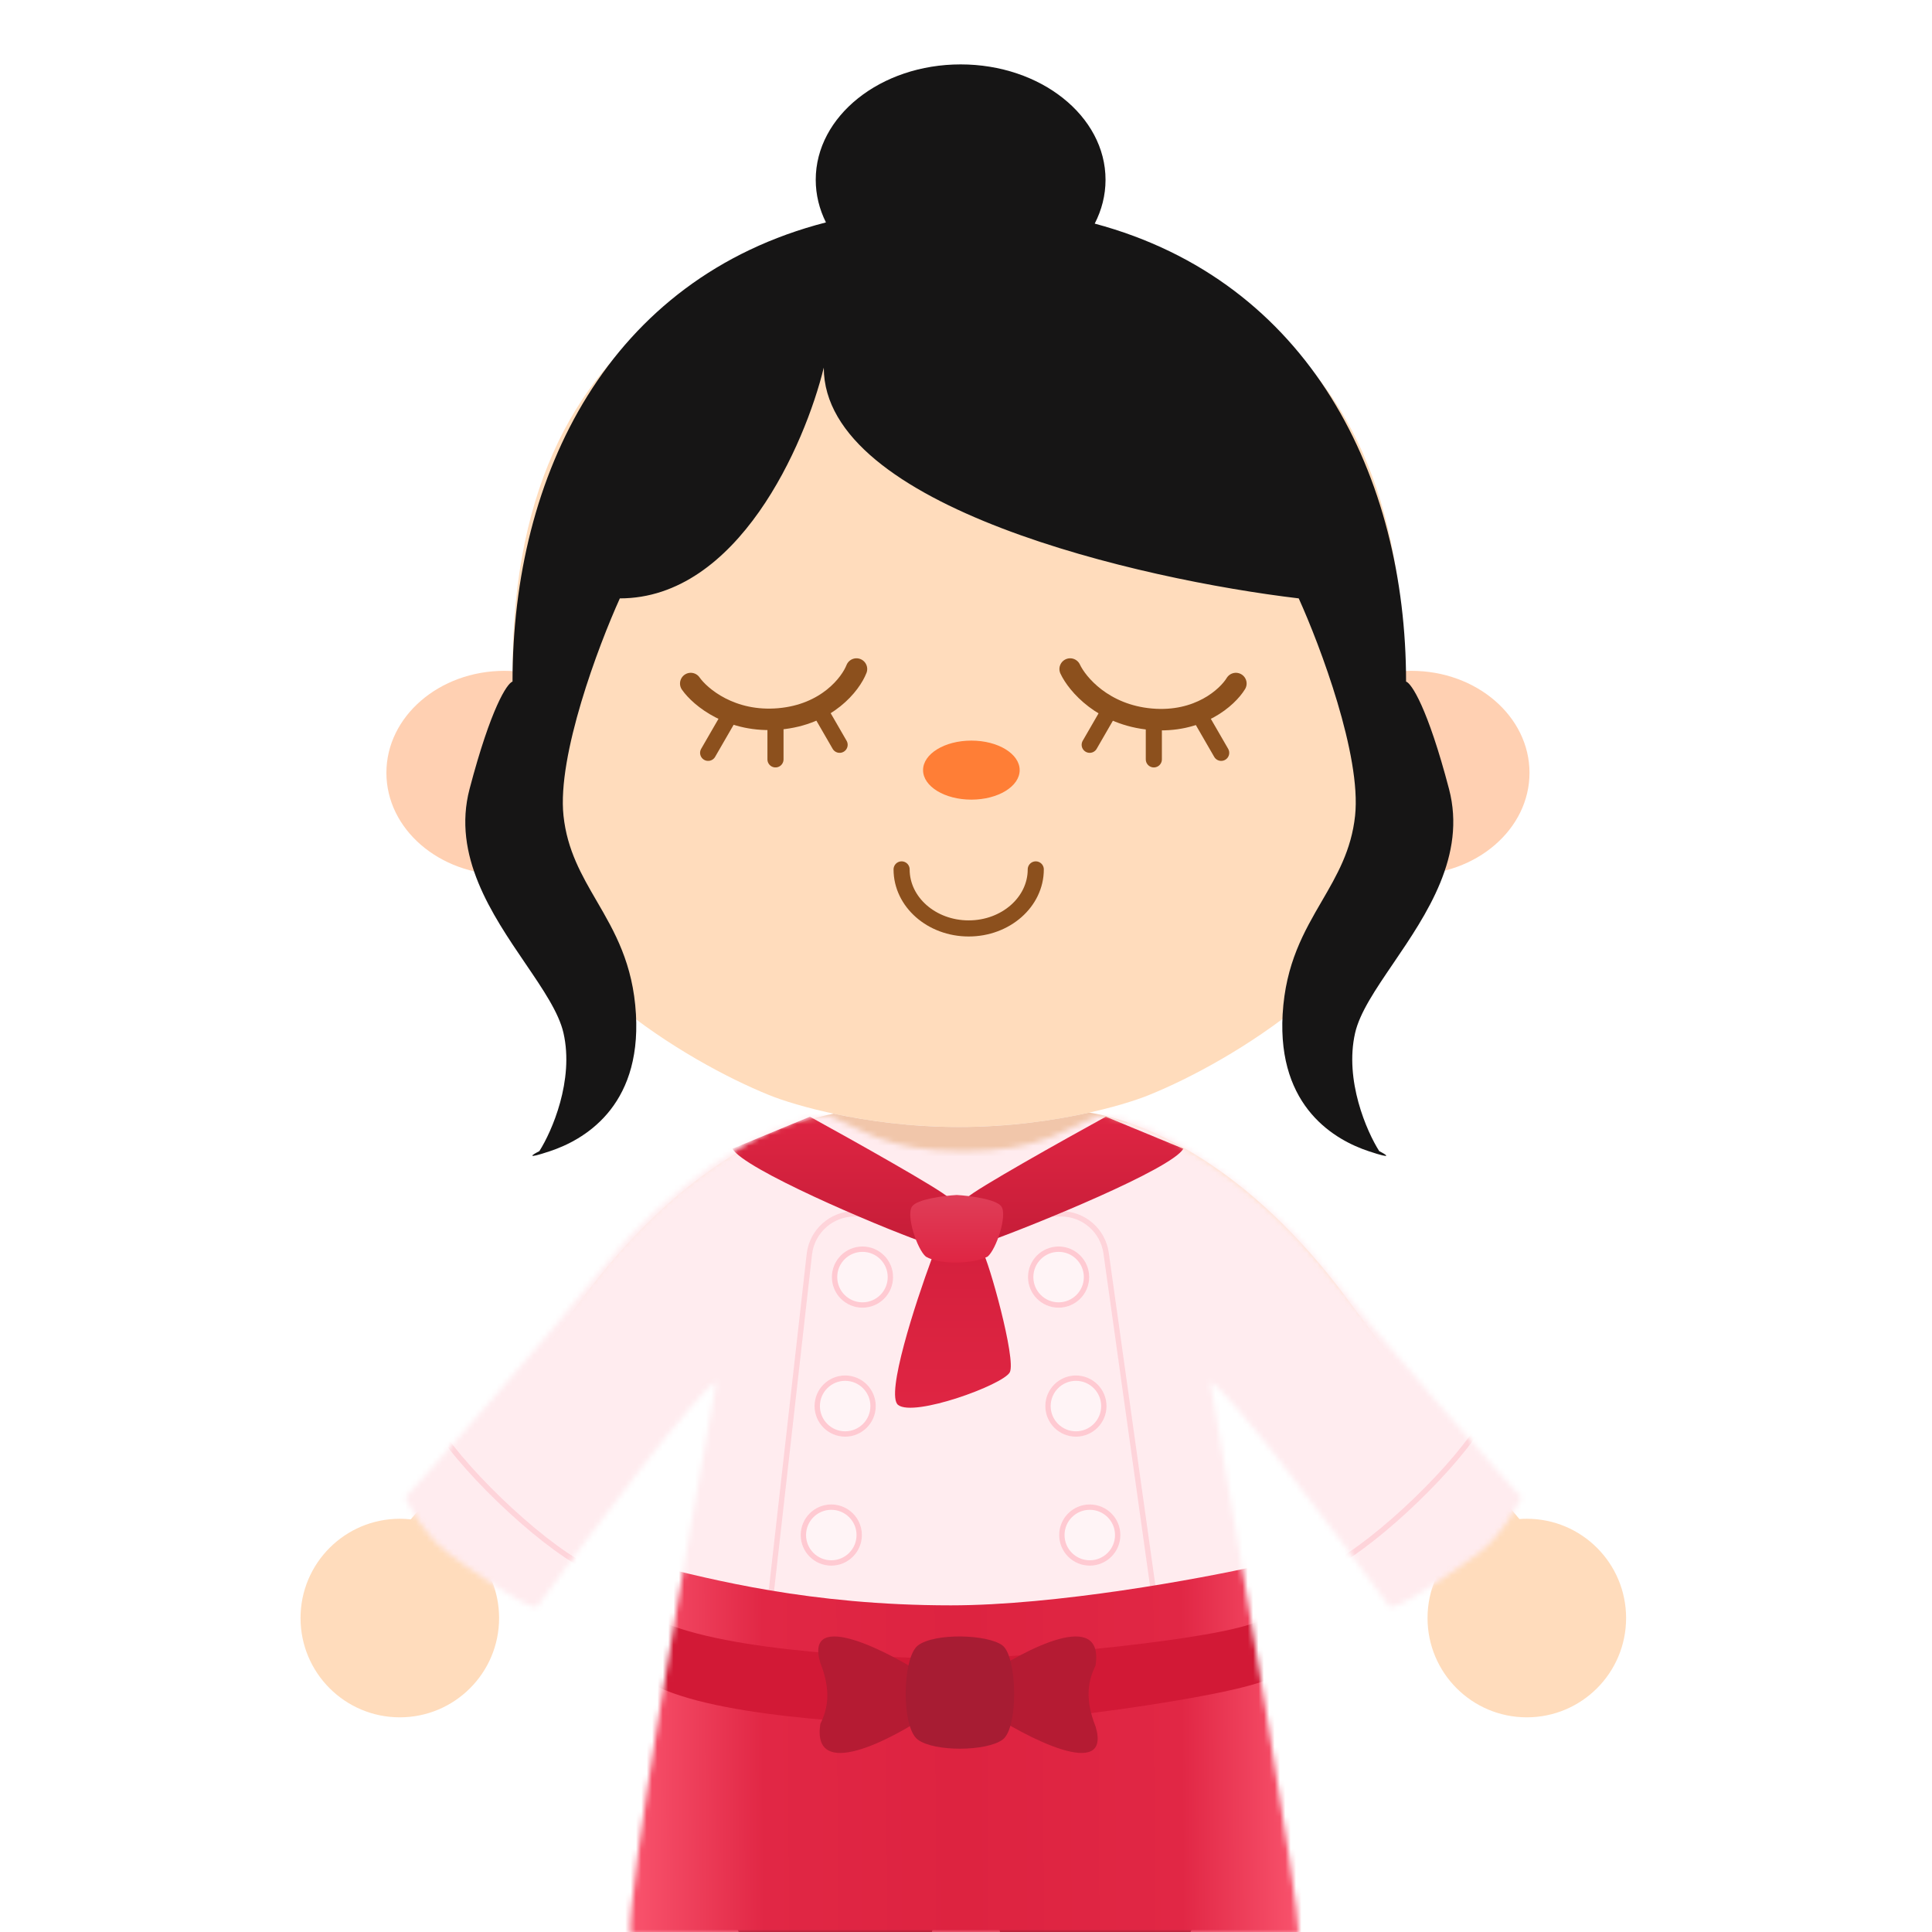 <svg width="360" height="360" viewBox="0 0 360 360" fill="none" xmlns="http://www.w3.org/2000/svg">
<g clip-path="url(#clip0)">
<ellipse cx="94" cy="144" rx="22" ry="19" fill="#FFD0B2"/>
<ellipse cx="263" cy="144" rx="22" ry="19" fill="#FFD0B2"/>
<path fill-rule="evenodd" clip-rule="evenodd" d="M178 43C147 43 95.5 54.2 95.5 125C95.609 125 95.716 125 95.823 125C93.978 136.056 93.409 147.025 94.694 156.5C97.894 180.1 128.361 198 143.194 204C148.028 206 161.894 210 178.694 210C195.494 210 209.361 206 214.194 204C229.028 198 259.494 180.1 262.694 156.5C263.99 146.946 263.392 135.882 261.5 124.742C261.375 54.173 209.962 43 179 43H178Z" fill="#FFDCBC"/>
<path fill-rule="evenodd" clip-rule="evenodd" d="M203.984 41.666C205.284 39.148 206 36.391 206 33.5C206 21.626 193.912 12 179 12C164.088 12 152 21.626 152 33.5C152 36.305 152.675 38.985 153.902 41.442C113.358 51.876 95.5 88.545 95.5 127C94.5 127.333 91.5 131.8 87.5 147C84.226 159.44 91.67 170.38 97.902 179.539C101.188 184.368 104.137 188.702 105 192.5C107 201.3 102.833 210.833 100.5 214.5C99.167 215.167 97.7 216.1 102.5 214.5C108.5 212.5 119.5 206.5 118.5 189C117.96 179.544 114.5 173.592 111.196 167.909C108.386 163.075 105.689 158.435 105 152C103.8 140.8 111.5 120.333 115.5 111.5C137.5 111.5 150 82.833 153.5 68.5C153.5 94.5 212.5 108 242 111.5C246 120.333 253.7 140.8 252.5 152C251.811 158.435 249.114 163.075 246.304 167.909C243 173.592 239.54 179.544 239 189C238 206.5 249 212.5 255 214.5C259.8 216.1 258.333 215.167 257 214.5C254.667 210.833 250.5 201.3 252.5 192.5C253.363 188.702 256.312 184.368 259.598 179.539C265.83 170.38 273.274 159.44 270 147C266 131.8 263 127.333 262 127C262 88.815 244.041 52.392 203.984 41.666Z" fill="#161515"/>
<path d="M128.71 127.366C130.476 129.889 136.241 134.738 145.177 133.956C154.113 133.174 158.511 127.436 159.592 124.664" stroke="#8C501D" stroke-width="4" stroke-linecap="round"/>
<path d="M199.408 124.664C200.708 127.455 205.544 133.232 214.48 134.014C223.416 134.795 228.743 129.908 230.29 127.366" stroke="#8C501D" stroke-width="4" stroke-linecap="round"/>
<line x1="144.5" y1="141.5" x2="144.5" y2="134.5" stroke="#8C501D" stroke-width="3" stroke-linecap="round"/>
<line x1="156.451" y1="138.781" x2="152.951" y2="132.719" stroke="#8C501D" stroke-width="3" stroke-linecap="round"/>
<line x1="131.951" y1="140.281" x2="135.451" y2="134.219" stroke="#8C501D" stroke-width="3" stroke-linecap="round"/>
<line x1="1.5" y1="-1.5" x2="8.5" y2="-1.5" transform="matrix(0 -1 -1 0 213.5 143)" stroke="#8C501D" stroke-width="3" stroke-linecap="round"/>
<line x1="1.5" y1="-1.5" x2="8.5" y2="-1.5" transform="matrix(0.5 -0.866 -0.866 -0.5 201 139.33)" stroke="#8C501D" stroke-width="3" stroke-linecap="round"/>
<line x1="1.5" y1="-1.5" x2="8.5" y2="-1.5" transform="matrix(-0.5 -0.866 -0.866 0.5 227 142.33)" stroke="#8C501D" stroke-width="3" stroke-linecap="round"/>
<path d="M193 162C193 168.075 187.404 173 180.5 173C173.596 173 168 168.075 168 162" stroke="#8C501D" stroke-width="3" stroke-linecap="round"/>
<ellipse cx="181" cy="143.5" rx="9" ry="5.5" fill="#FF7E36"/>
<path fill-rule="evenodd" clip-rule="evenodd" d="M155.353 207.521C144.473 209.609 126.11 218.194 108.5 242C93.571 262.182 83.833 274.609 76.545 283.112C75.874 283.038 75.191 283 74.5 283C64.283 283 56 291.283 56 301.5C56 311.717 64.283 320 74.5 320C84.717 320 93 311.717 93 301.5C93 298.965 92.49 296.549 91.567 294.348C105.418 280.375 125.52 260.542 137.853 253.5C133.649 267.573 123.181 325.514 137.853 360.5H173.5L179.75 337.5L186.5 360.5H221.647C236.319 325.514 225.851 267.573 221.647 253.5C233.409 260.216 253.274 279.603 267.588 293.989C266.567 296.285 266 298.826 266 301.5C266 311.717 274.283 320 284.5 320C294.717 320 303 311.717 303 301.5C303 291.283 294.717 283 284.5 283C284.035 283 283.574 283.017 283.118 283.051C275.383 274.008 265.073 261.025 251 242C232.741 217.317 213.672 208.997 202.975 207.316C196.493 208.76 188.048 210 178.694 210C169.786 210 161.702 208.875 155.353 207.521Z" fill="#FFDCBC"/>
<path fill-rule="evenodd" clip-rule="evenodd" d="M228.993 304.17C221.388 304.805 194.042 307 179.5 307C166.509 307 141.548 305.248 130.496 304.422C129.688 323.651 131.135 344.482 137.853 360.5H173.5L179.75 337.5L186.5 360.5H221.647C228.394 344.412 229.825 323.469 228.993 304.17Z" fill="#212121"/>
<g style="mix-blend-mode:hard-light" opacity="0.1" filter="url(#filter0_f)">
<path fill-rule="evenodd" clip-rule="evenodd" d="M210.094 209.12C209.12 214.652 206.646 223.035 205.476 227C205.054 228.429 204.749 230.949 204.395 233.872C203.51 241.173 202.321 250.985 198.25 252.584C192.549 254.822 186.083 256 179.5 256C172.917 256 166.451 254.822 160.75 252.584C155.049 250.346 153.5 237.5 153.5 228C153.5 222.367 151.733 217.428 150.295 213.408C149.756 211.901 149.263 210.523 148.927 209.285C151.272 208.462 153.43 207.89 155.353 207.521C161.702 208.875 169.786 210 178.694 210C188.048 210 196.493 208.76 202.975 207.316C205.054 207.642 207.45 208.22 210.094 209.12Z" fill="#700000"/>
</g>
<mask id="mask0" mask-type="alpha" maskUnits="userSpaceOnUse" x="75" y="207" width="209" height="154">
<path d="M113 235.382C123.121 222.5 143 207.882 154.5 207.882C160.667 210.382 165 214.5 179.5 214.5C194 214.5 198.333 210.382 204.5 207.882C216 207.882 236.665 223.5 246 235.382C257 249.382 281.5 277 283.5 279C282.5 281.167 279.6 286.2 276 289C272.4 291.8 261.5 299.5 259 299.5C249.167 286 228.7 258.7 225.5 257.5C231 289 242 353.7 242 360.5H117.5C116.7 352.9 127.833 288.667 133.5 257.5C130.3 258.7 109.833 286 100 299.5C97.5 299.5 86.6 291.8 83 289C79.4 286.2 76.5 281.167 75.5 279C77.5 277 102 249.382 113 235.382Z" fill="black"/>
</mask>
<g mask="url(#mask0)">
<rect x="72" y="197" width="213" height="163" fill="#FFECEF"/>
<g filter="url(#filter1_f)">
<path d="M159.255 226.174H197.69C201.929 226.174 205.52 229.297 206.108 233.495L215.246 298.728C215.962 303.842 211.992 308.407 206.828 308.407H151.896C146.824 308.407 142.881 303.994 143.449 298.954L150.808 233.721C151.293 229.422 154.929 226.174 159.255 226.174Z" stroke="#FDB0BC" stroke-opacity="0.4"/>
</g>
<g filter="url(#filter2_f)">
<path d="M81.412 265.983C87.216 275.013 102.373 289.202 110.757 292.749" stroke="#FDB0BC" stroke-opacity="0.4"/>
</g>
<g filter="url(#filter3_f)">
<path d="M275.542 265.983C269.738 275.013 254.581 289.202 246.197 292.749" stroke="#FDB0BC" stroke-opacity="0.4"/>
</g>
<g filter="url(#filter4_d)">
<path d="M177.187 301.133C150.744 301.133 132.256 296.189 122.044 293.716L113.337 363.371H245.875L234.588 293.716C223.624 296.189 196.794 301.133 177.187 301.133Z" fill="url(#paint0_linear)"/>
</g>
<g filter="url(#filter5_d)">
<path d="M176.744 222.149C175.195 220.599 158.881 211.459 150.917 207.083L136.471 213.049C138.654 216.841 163.014 227.23 171.518 230.285H184.302C192.806 227.23 218.315 216.841 220.498 213.049L206.052 207.083C198.089 211.459 181.775 220.599 180.226 222.149C178.918 224.028 177.36 222.932 176.744 222.149Z" fill="url(#paint1_linear)"/>
</g>
<g filter="url(#filter6_d)">
<path d="M167.343 260.785C164.988 258.917 170.566 241.792 173.65 233.464C176.453 232.607 182.269 231.175 183.11 232.296C184.161 233.697 189.417 252.379 188.155 254.714C186.894 257.049 170.286 263.121 167.343 260.785Z" fill="url(#paint2_linear)"/>
</g>
<g filter="url(#filter7_d)">
<path d="M169.939 223.822C170.858 222.443 175.876 221.811 178.27 221.667C180.664 221.811 185.681 222.443 186.601 223.822C187.75 225.545 185.595 231.865 184.015 233.158C181.43 234.486 175.317 234.773 172.524 233.158C170.944 231.865 168.789 225.545 169.939 223.822Z" fill="url(#paint3_linear)"/>
</g>
<g filter="url(#filter8_f)">
<circle cx="160.71" cy="237.967" r="5.703" fill="#FFF4F6"/>
<circle cx="160.71" cy="237.967" r="5.203" stroke="#FFCAD2"/>
</g>
<g filter="url(#filter9_f)">
<circle cx="157.482" cy="262.001" r="5.703" fill="#FFF4F6"/>
<circle cx="157.482" cy="262.001" r="5.203" stroke="#FFCAD2"/>
</g>
<g filter="url(#filter10_f)">
<circle cx="154.899" cy="286.034" r="5.703" fill="#FFF4F6"/>
<circle cx="154.899" cy="286.034" r="5.203" stroke="#FFCAD2"/>
</g>
<g filter="url(#filter11_f)">
<circle r="5.703" transform="matrix(-1 0 0 1 197.254 237.967)" fill="#FFF4F6"/>
<circle r="5.203" transform="matrix(-1 0 0 1 197.254 237.967)" stroke="#FFCAD2"/>
</g>
<g filter="url(#filter12_f)">
<circle r="5.703" transform="matrix(-1 0 0 1 200.482 262.001)" fill="#FFF4F6"/>
<circle r="5.203" transform="matrix(-1 0 0 1 200.482 262.001)" stroke="#FFCAD2"/>
</g>
<g filter="url(#filter13_f)">
<circle r="5.703" transform="matrix(-1 0 0 1 203.065 286.034)" fill="#FFF4F6"/>
<circle r="5.203" transform="matrix(-1 0 0 1 203.065 286.034)" stroke="#FFCAD2"/>
</g>
<g filter="url(#filter14_d)">
<path d="M177.82 308.021C166.414 308.021 135.637 306.945 122.724 300.919V313.402C135.637 319.428 166.414 320.504 177.82 320.504C189.227 320.504 229.688 315.339 236.79 311.68L234.853 300.919C227.751 304.578 189.227 308.021 177.82 308.021Z" fill="#D21936"/>
</g>
<g filter="url(#filter15_d)">
<path d="M204.142 309.355C205.793 298.626 191.075 306.26 183.509 311.419V317.609C191.075 322.767 207.237 331.02 204.142 320.704C202.079 315.545 202.767 312.106 204.142 309.355Z" fill="#B51B33"/>
</g>
<g filter="url(#filter16_d)">
<path d="M152.858 320.217C151.207 330.947 165.925 323.312 173.491 318.154V311.964C165.925 306.805 149.763 298.552 152.858 308.869C154.921 314.027 154.233 317.466 152.858 320.217Z" fill="#B51B33"/>
</g>
<g filter="url(#filter17_d)">
<path d="M171.039 323.172C167.906 320.893 168.096 307.886 171.039 305.607C174.172 303.234 184.046 303.518 186.8 305.607C189.553 307.696 189.838 320.988 186.8 323.172C183.761 325.355 174.172 325.45 171.039 323.172Z" fill="#A71C33"/>
</g>
</g>
</g>
<defs>
<filter id="filter0_f" x="146.927" y="205.316" width="65.167" height="52.684" filterUnits="userSpaceOnUse" color-interpolation-filters="sRGB">
<feFlood flood-opacity="0" result="BackgroundImageFix"/>
<feBlend mode="normal" in="SourceGraphic" in2="BackgroundImageFix" result="shape"/>
<feGaussianBlur stdDeviation="1" result="effect1_foregroundBlur"/>
</filter>
<filter id="filter1_f" x="140.894" y="223.674" width="76.935" height="87.234" filterUnits="userSpaceOnUse" color-interpolation-filters="sRGB">
<feFlood flood-opacity="0" result="BackgroundImageFix"/>
<feBlend mode="normal" in="SourceGraphic" in2="BackgroundImageFix" result="shape"/>
<feGaussianBlur stdDeviation="1" result="effect1_foregroundBlur"/>
</filter>
<filter id="filter2_f" x="78.991" y="263.713" width="33.961" height="31.496" filterUnits="userSpaceOnUse" color-interpolation-filters="sRGB">
<feFlood flood-opacity="0" result="BackgroundImageFix"/>
<feBlend mode="normal" in="SourceGraphic" in2="BackgroundImageFix" result="shape"/>
<feGaussianBlur stdDeviation="1" result="effect1_foregroundBlur"/>
</filter>
<filter id="filter3_f" x="244.002" y="263.713" width="33.961" height="31.496" filterUnits="userSpaceOnUse" color-interpolation-filters="sRGB">
<feFlood flood-opacity="0" result="BackgroundImageFix"/>
<feBlend mode="normal" in="SourceGraphic" in2="BackgroundImageFix" result="shape"/>
<feGaussianBlur stdDeviation="1" result="effect1_foregroundBlur"/>
</filter>
<filter id="filter4_d" x="111.337" y="289.716" width="136.538" height="73.655" filterUnits="userSpaceOnUse" color-interpolation-filters="sRGB">
<feFlood flood-opacity="0" result="BackgroundImageFix"/>
<feColorMatrix in="SourceAlpha" type="matrix" values="0 0 0 0 0 0 0 0 0 0 0 0 0 0 0 0 0 0 127 0"/>
<feOffset dy="-2"/>
<feGaussianBlur stdDeviation="1"/>
<feColorMatrix type="matrix" values="0 0 0 0 0.858 0 0 0 0 0.254 0 0 0 0 0.351 0 0 0 0.2 0"/>
<feBlend mode="normal" in2="BackgroundImageFix" result="effect1_dropShadow"/>
<feBlend mode="normal" in="SourceGraphic" in2="effect1_dropShadow" result="shape"/>
</filter>
<filter id="filter5_d" x="134.471" y="206.083" width="88.027" height="27.202" filterUnits="userSpaceOnUse" color-interpolation-filters="sRGB">
<feFlood flood-opacity="0" result="BackgroundImageFix"/>
<feColorMatrix in="SourceAlpha" type="matrix" values="0 0 0 0 0 0 0 0 0 0 0 0 0 0 0 0 0 0 127 0"/>
<feOffset dy="1"/>
<feGaussianBlur stdDeviation="1"/>
<feColorMatrix type="matrix" values="0 0 0 0 0.875 0 0 0 0 0.388 0 0 0 0 0.467 0 0 0 0.4 0"/>
<feBlend mode="normal" in2="BackgroundImageFix" result="effect1_dropShadow"/>
<feBlend mode="normal" in="SourceGraphic" in2="effect1_dropShadow" result="shape"/>
</filter>
<filter id="filter6_d" x="163.778" y="229.885" width="27.571" height="35.426" filterUnits="userSpaceOnUse" color-interpolation-filters="sRGB">
<feFlood flood-opacity="0" result="BackgroundImageFix"/>
<feColorMatrix in="SourceAlpha" type="matrix" values="0 0 0 0 0 0 0 0 0 0 0 0 0 0 0 0 0 0 127 0"/>
<feOffset dy="1"/>
<feGaussianBlur stdDeviation="1.5"/>
<feColorMatrix type="matrix" values="0 0 0 0 0.875 0 0 0 0 0.386 0 0 0 0 0.465 0 0 0 0.5 0"/>
<feBlend mode="normal" in2="BackgroundImageFix" result="effect1_dropShadow"/>
<feBlend mode="normal" in="SourceGraphic" in2="effect1_dropShadow" result="shape"/>
</filter>
<filter id="filter7_d" x="166.614" y="219.667" width="23.31" height="18.597" filterUnits="userSpaceOnUse" color-interpolation-filters="sRGB">
<feFlood flood-opacity="0" result="BackgroundImageFix"/>
<feColorMatrix in="SourceAlpha" type="matrix" values="0 0 0 0 0 0 0 0 0 0 0 0 0 0 0 0 0 0 127 0"/>
<feOffset dy="1"/>
<feGaussianBlur stdDeviation="1.5"/>
<feColorMatrix type="matrix" values="0 0 0 0 0.7 0 0 0 0 0.14 0 0 0 0 0.23 0 0 0 1 0"/>
<feBlend mode="normal" in2="BackgroundImageFix" result="effect1_dropShadow"/>
<feBlend mode="normal" in="SourceGraphic" in2="effect1_dropShadow" result="shape"/>
</filter>
<filter id="filter8_f" x="154.007" y="231.264" width="13.407" height="13.407" filterUnits="userSpaceOnUse" color-interpolation-filters="sRGB">
<feFlood flood-opacity="0" result="BackgroundImageFix"/>
<feBlend mode="normal" in="SourceGraphic" in2="BackgroundImageFix" result="shape"/>
<feGaussianBlur stdDeviation="0.5" result="effect1_foregroundBlur"/>
</filter>
<filter id="filter9_f" x="150.778" y="255.297" width="13.407" height="13.407" filterUnits="userSpaceOnUse" color-interpolation-filters="sRGB">
<feFlood flood-opacity="0" result="BackgroundImageFix"/>
<feBlend mode="normal" in="SourceGraphic" in2="BackgroundImageFix" result="shape"/>
<feGaussianBlur stdDeviation="0.5" result="effect1_foregroundBlur"/>
</filter>
<filter id="filter10_f" x="148.196" y="279.331" width="13.407" height="13.407" filterUnits="userSpaceOnUse" color-interpolation-filters="sRGB">
<feFlood flood-opacity="0" result="BackgroundImageFix"/>
<feBlend mode="normal" in="SourceGraphic" in2="BackgroundImageFix" result="shape"/>
<feGaussianBlur stdDeviation="0.5" result="effect1_foregroundBlur"/>
</filter>
<filter id="filter11_f" x="190.55" y="231.264" width="13.407" height="13.407" filterUnits="userSpaceOnUse" color-interpolation-filters="sRGB">
<feFlood flood-opacity="0" result="BackgroundImageFix"/>
<feBlend mode="normal" in="SourceGraphic" in2="BackgroundImageFix" result="shape"/>
<feGaussianBlur stdDeviation="0.5" result="effect1_foregroundBlur"/>
</filter>
<filter id="filter12_f" x="193.779" y="255.297" width="13.407" height="13.407" filterUnits="userSpaceOnUse" color-interpolation-filters="sRGB">
<feFlood flood-opacity="0" result="BackgroundImageFix"/>
<feBlend mode="normal" in="SourceGraphic" in2="BackgroundImageFix" result="shape"/>
<feGaussianBlur stdDeviation="0.5" result="effect1_foregroundBlur"/>
</filter>
<filter id="filter13_f" x="196.361" y="279.331" width="13.407" height="13.407" filterUnits="userSpaceOnUse" color-interpolation-filters="sRGB">
<feFlood flood-opacity="0" result="BackgroundImageFix"/>
<feBlend mode="normal" in="SourceGraphic" in2="BackgroundImageFix" result="shape"/>
<feGaussianBlur stdDeviation="0.5" result="effect1_foregroundBlur"/>
</filter>
<filter id="filter14_d" x="120.724" y="299.919" width="118.066" height="23.585" filterUnits="userSpaceOnUse" color-interpolation-filters="sRGB">
<feFlood flood-opacity="0" result="BackgroundImageFix"/>
<feColorMatrix in="SourceAlpha" type="matrix" values="0 0 0 0 0 0 0 0 0 0 0 0 0 0 0 0 0 0 127 0"/>
<feOffset dy="1"/>
<feGaussianBlur stdDeviation="1"/>
<feColorMatrix type="matrix" values="0 0 0 0 0.783 0 0 0 0 0.111 0 0 0 0 0.216 0 0 0 1 0"/>
<feBlend mode="normal" in2="BackgroundImageFix" result="effect1_dropShadow"/>
<feBlend mode="normal" in="SourceGraphic" in2="effect1_dropShadow" result="shape"/>
</filter>
<filter id="filter15_d" x="181.509" y="302.932" width="25.022" height="25.709" filterUnits="userSpaceOnUse" color-interpolation-filters="sRGB">
<feFlood flood-opacity="0" result="BackgroundImageFix"/>
<feColorMatrix in="SourceAlpha" type="matrix" values="0 0 0 0 0 0 0 0 0 0 0 0 0 0 0 0 0 0 127 0"/>
<feOffset dy="1"/>
<feGaussianBlur stdDeviation="1"/>
<feColorMatrix type="matrix" values="0 0 0 0 0.771 0 0 0 0 0.087 0 0 0 0 0.194 0 0 0 0.6 0"/>
<feBlend mode="normal" in2="BackgroundImageFix" result="effect1_dropShadow"/>
<feBlend mode="normal" in="SourceGraphic" in2="effect1_dropShadow" result="shape"/>
</filter>
<filter id="filter16_d" x="150.469" y="302.932" width="25.022" height="25.709" filterUnits="userSpaceOnUse" color-interpolation-filters="sRGB">
<feFlood flood-opacity="0" result="BackgroundImageFix"/>
<feColorMatrix in="SourceAlpha" type="matrix" values="0 0 0 0 0 0 0 0 0 0 0 0 0 0 0 0 0 0 127 0"/>
<feOffset dy="1"/>
<feGaussianBlur stdDeviation="1"/>
<feColorMatrix type="matrix" values="0 0 0 0 0.771 0 0 0 0 0.087 0 0 0 0 0.194 0 0 0 0.6 0"/>
<feBlend mode="normal" in2="BackgroundImageFix" result="effect1_dropShadow"/>
<feBlend mode="normal" in="SourceGraphic" in2="effect1_dropShadow" result="shape"/>
</filter>
<filter id="filter17_d" x="166.76" y="302.932" width="24.213" height="24.913" filterUnits="userSpaceOnUse" color-interpolation-filters="sRGB">
<feFlood flood-opacity="0" result="BackgroundImageFix"/>
<feColorMatrix in="SourceAlpha" type="matrix" values="0 0 0 0 0 0 0 0 0 0 0 0 0 0 0 0 0 0 127 0"/>
<feOffset dy="1"/>
<feGaussianBlur stdDeviation="1"/>
<feColorMatrix type="matrix" values="0 0 0 0 0.655 0 0 0 0 0.11 0 0 0 0 0.2 0 0 0 0.6 0"/>
<feBlend mode="normal" in2="BackgroundImageFix" result="effect1_dropShadow"/>
<feBlend mode="normal" in="SourceGraphic" in2="effect1_dropShadow" result="shape"/>
</filter>
<linearGradient id="paint0_linear" x1="113.337" y1="345.313" x2="245.875" y2="344.668" gradientUnits="userSpaceOnUse">
<stop stop-color="#FD5B74"/>
<stop offset="0.219" stop-color="#E12745"/>
<stop offset="0.495" stop-color="#DD2340"/>
<stop offset="0.807" stop-color="#E12745"/>
<stop offset="1" stop-color="#FD5B74"/>
</linearGradient>
<linearGradient id="paint1_linear" x1="178.485" y1="207.083" x2="178.485" y2="230.285" gradientUnits="userSpaceOnUse">
<stop stop-color="#DF2543"/>
<stop offset="1" stop-color="#C61D38"/>
</linearGradient>
<linearGradient id="paint2_linear" x1="177.564" y1="231.885" x2="177.564" y2="261.311" gradientUnits="userSpaceOnUse">
<stop stop-color="#D5203D"/>
<stop offset="1" stop-color="#DF2543"/>
</linearGradient>
<linearGradient id="paint3_linear" x1="178.27" y1="221.667" x2="178.27" y2="234.264" gradientUnits="userSpaceOnUse">
<stop stop-color="#DF3E58"/>
<stop offset="1" stop-color="#DF2543"/>
</linearGradient>
<clipPath id="clip0">
<rect width="360" height="360" fill="white"/>
</clipPath>
</defs>
</svg>
